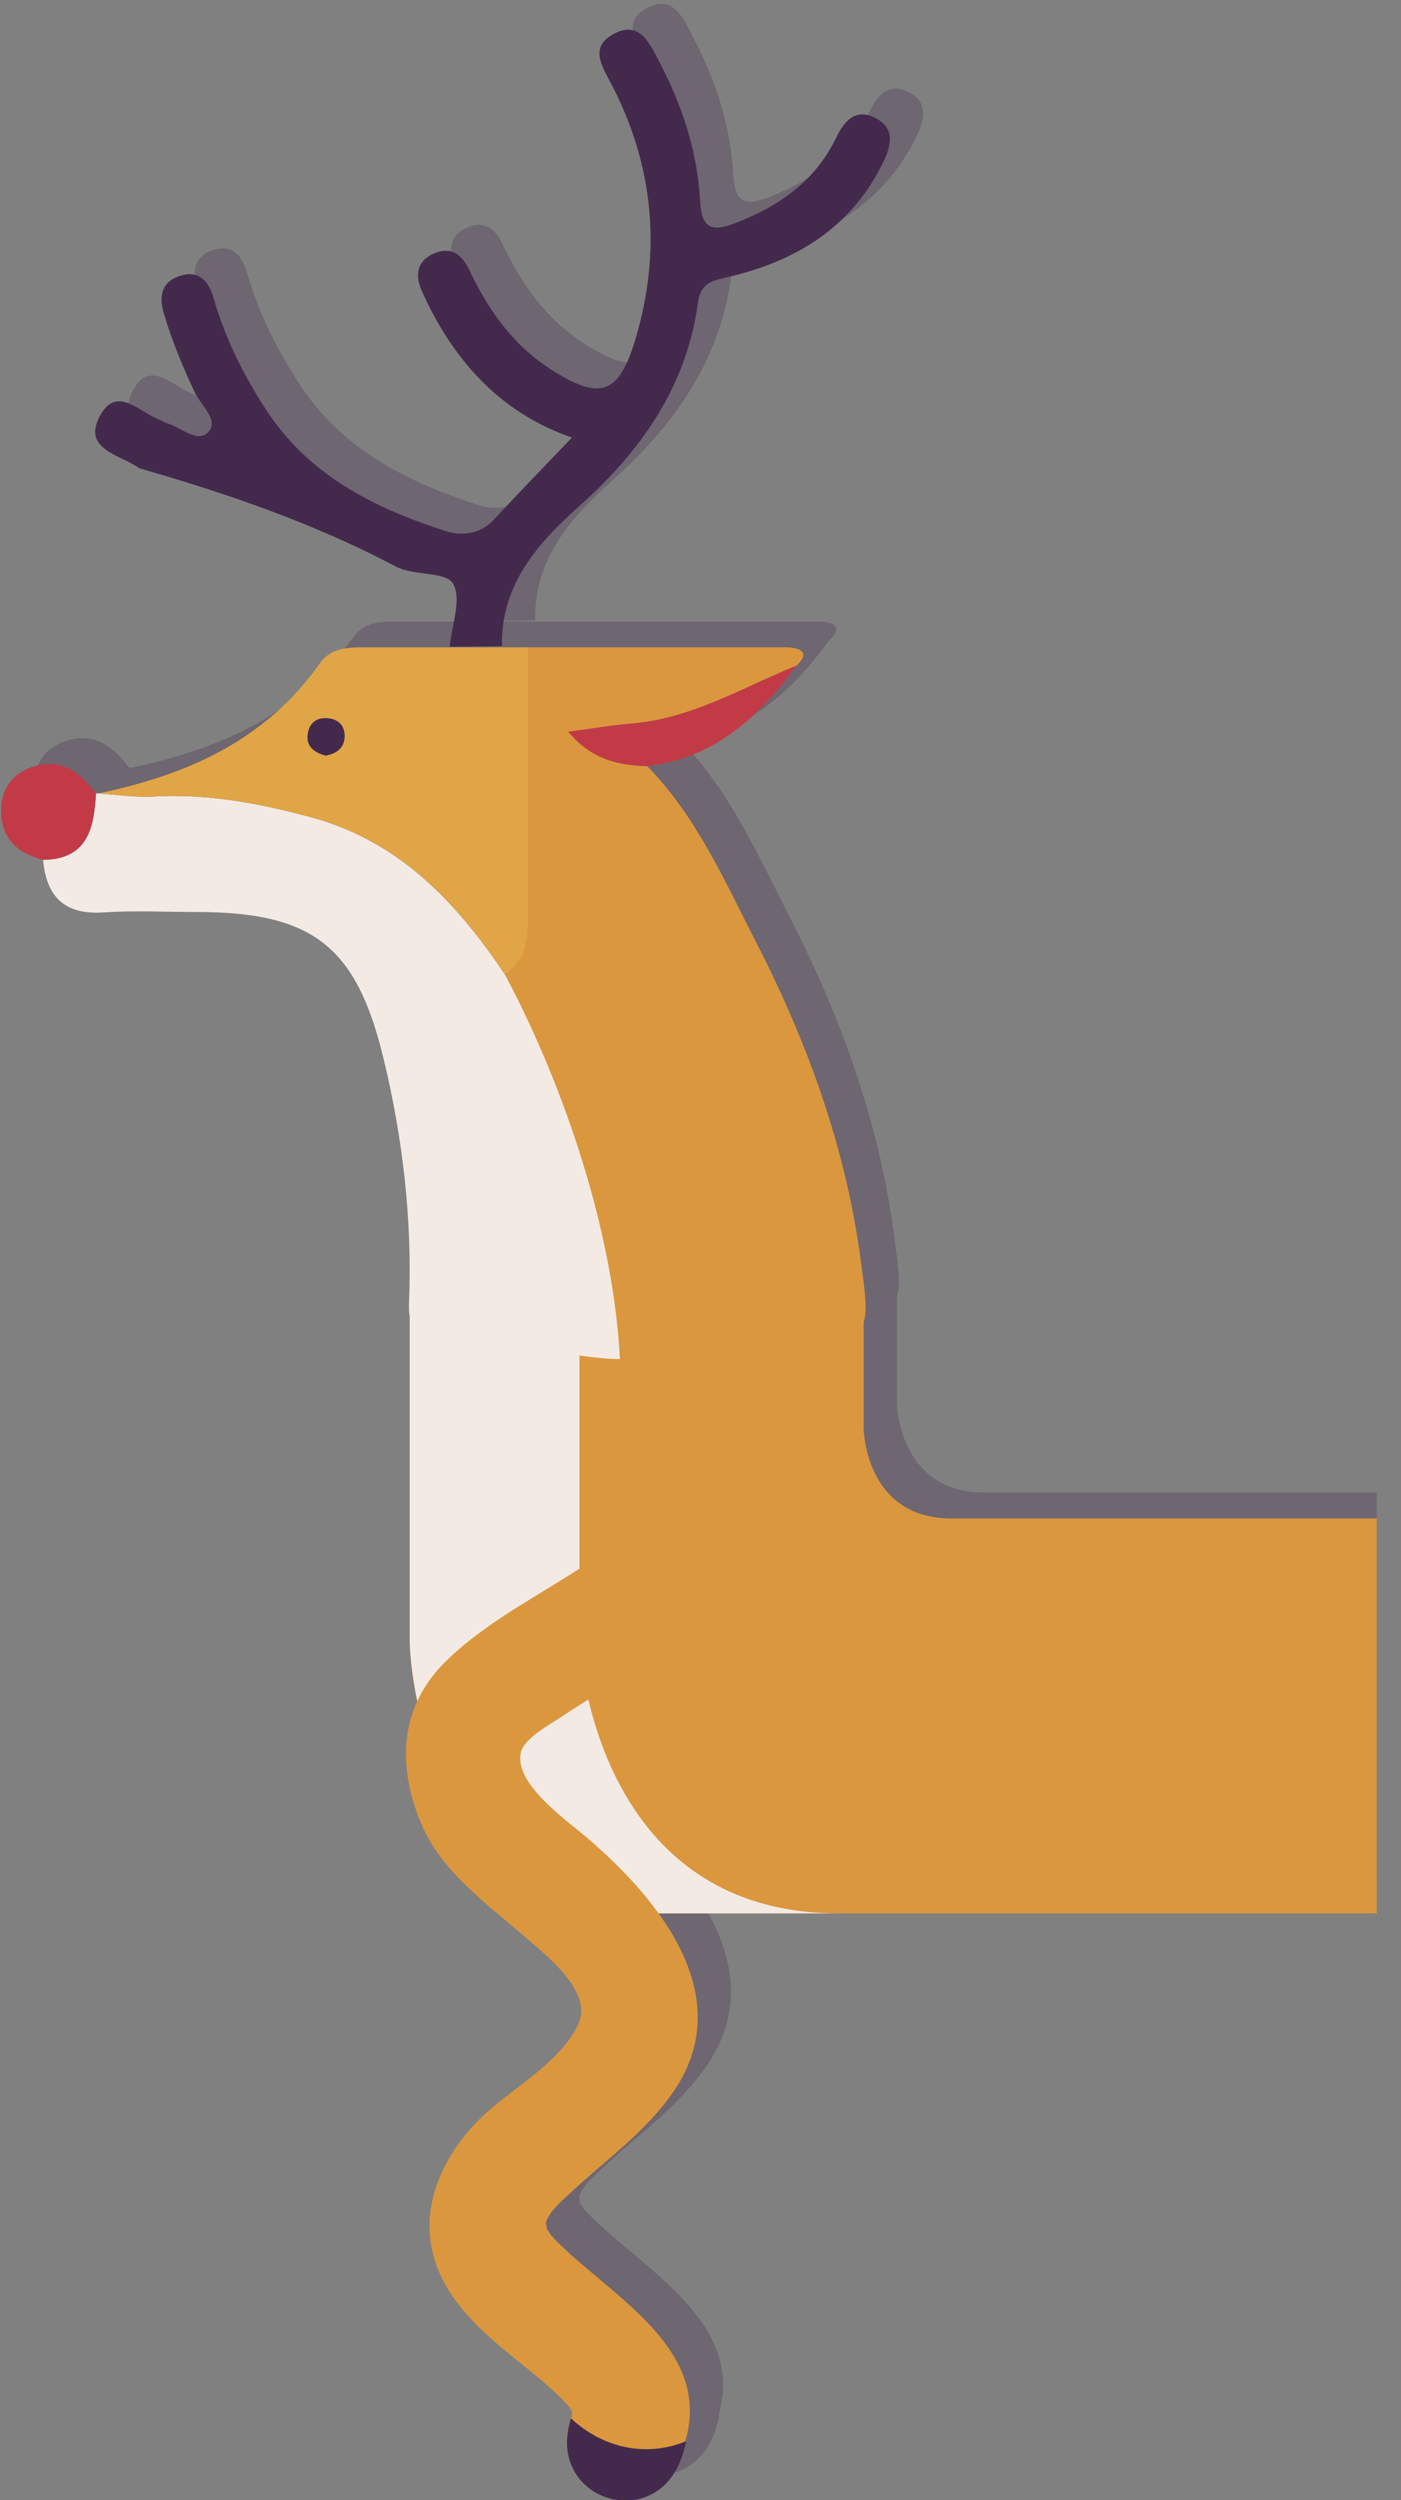 <?xml version="1.0" encoding="utf-8"?>
<!-- Generator: Adobe Illustrator 17.0.1, SVG Export Plug-In . SVG Version: 6.00 Build 0)  -->
<!DOCTYPE svg PUBLIC "-//W3C//DTD SVG 1.1//EN" "http://www.w3.org/Graphics/SVG/1.1/DTD/svg11.dtd">
<svg version="1.1" id="Capa_1" xmlns="http://www.w3.org/2000/svg" xmlns:xlink="http://www.w3.org/1999/xlink" x="0px" y="0px"
	 width="379.581px" height="677.392px" viewBox="0 -7.392 379.581 677.392" enable-background="new 0 -7.392 379.581 677.392"
	 xml:space="preserve">
<rect x="0" y="-7.392" width="379.581" height="677.392" fill="#808080" stroke="none"/>
<path opacity="0.3" fill="#432A4D" d="M373,397c0,0-82.978,0-106.281,0S243,372.835,243,372.835c0-2.862,0-10.541,0-29.096
	c1.082-3.104,0.335-8.406-0.902-17.484c-4.131-30.308-14.512-58.638-28.342-85.572c-8.482-16.52-16.05-33.882-29.409-47.498
	c0,0,0,0-0.001,0c18.143-2.124,30.223-13.245,40.394-27.209c0,0,0.001,0,0.001-0.001c5.467-5.048-2.664-4.984-2.664-4.984h-71.465
	l0,0h-43.781c-4.322,0.006-8.496,0.516-11.197,4.356c-14.686,20.877-36.055,30.239-59.992,35.224
	c4.34,0.307,8.698,0.925,13.02,0.897c-4.323,0.028-8.682-0.59-13.023-0.897c0.001,0,0.002,0,0.003-0.001
	c-0.213-0.015-0.426-0.034-0.638-0.047l0,0.001c0,0,0,0,0,0c-0.002,0.042-0.005,0.084-0.008,0.126
	c-4.401-6.038-9.816-9.944-17.643-7.121c-4.99,1.8-7.858,5.82-8.045,11.113c-0.273,7.763,4.097,12.116,11.36,13.923
	c0.897,10.039,5.849,14.973,16.443,14.245c8.332-0.573,16.735-0.114,25.106-0.114c31.461,0.001,43.326,9.24,50.662,39.557
	c5.261,21.737,7.83,43.836,6.942,66.125c-0.06,1.512-0.005,2.82,0.178,3.957v87.959v0.001c0,0,0.075,6.789,2.052,16.241
	c-4.788,10.435-3.633,22.202,1.278,33.648c5.397,12.58,17.962,21.567,27.973,30.249c5.443,4.72,18.452,14.725,14.42,23.493
	c-4.726,10.278-17.281,16.999-25.341,24.45c-10.12,9.357-17.404,22.972-14.264,37.05c2.809,12.592,12.749,21.417,22.354,29.169
	c4.44,3.583,8.889,7.116,12.952,11.132c1.464,1.448,1.988,2.183,2.618,3.246c-0.016,0.171-0.01,0.805-0.361,1.818
	c-0.001-0.001-0.003-0.002-0.004-0.003c-0.008,0.026-0.012,0.048-0.017,0.07c-0.006,0.018-0.009,0.031-0.015,0.049
	c-0.739,2.022-1.038,3.912-1.01,5.67c-0.69,17.982,25.031,24.045,31.31,4.065c0.389-1.237,0.715-2.451,0.984-3.643
	c-0.093,0.038-0.188,0.071-0.281,0.108c7.474-25.315-20.246-39.461-35.138-54.592c-1.388-1.41-1.965-2.35-3.063-4.353
	c1.273,2.322,0.446-0.303,0.395-0.06c0.653-3.073,4.345-6.195,7.344-8.968c9.28-8.579,19.044-15.453,26.569-25.813
	c12.483-17.185,7.275-34.624-3.325-49.332c0.211,0.001,0.414,0.011,0.626,0.011c14.662,0,31.232,0,48.183,0
	c-0.021,0-0.04-0.001-0.06-0.001C300.046,504,373,504,373,504V397z M145.975,249.583c-0.049,0.034-0.09,0.07-0.14,0.103
	c0.039,0.074,0.076,0.149,0.115,0.223c-0.039-0.074-0.078-0.15-0.117-0.224c-1.929-2.89-3.916-5.712-5.975-8.449
	c2.059,2.737,4.047,5.559,5.976,8.449C145.884,249.652,145.926,249.616,145.975,249.583z M100.718,188.836
	c0.928-0.778,1.56-1.898,1.635-3.562C102.278,186.938,101.646,188.059,100.718,188.836z M93.621,207.126
	c-0.117-0.032-0.235-0.062-0.352-0.094C93.386,207.064,93.504,207.094,93.621,207.126c0.736,0.201,1.464,0.412,2.185,0.633
	C95.085,207.538,94.357,207.327,93.621,207.126z"/>
<path opacity="0.3" fill="#432A4D" d="M46.09,112.023c0.293,0.189,0.581,0.426,0.906,0.52c23.871,6.893,47.27,14.926,69.346,26.604
	c4.773,2.525,13.458,1.246,15.411,4.595c2.402,4.118-0.366,11.25-0.9,17.08c4.714-0.049,9.428-0.097,14.137-0.148
	c-0.284-16.72,9.66-27.85,21.062-38.036c16.615-14.845,28.887-32.212,32.018-54.805c0.659-4.756,2.721-5.936,7.142-6.921
	c18.562-4.137,33.989-13.04,42.84-30.857c2.345-4.72,3.818-9.699-2.084-12.577c-5.26-2.565-8.215,0.873-10.461,5.514
	c-5.621,11.616-15.329,18.439-27.127,23c-6.443,2.491-9.291,1.721-9.699-5.96c-0.712-13.397-4.896-26.004-11.14-37.85
	c-2.567-4.87-5.294-11.247-12.425-7.303c-6.51,3.6-2.946,8.737-0.463,13.516c11.482,22.097,13.621,45.237,6.531,69.019
	c-4.528,15.191-9.543,16.821-22.901,8.294c-10.343-6.602-17.09-16.243-22.242-27.156c-1.861-3.942-4.821-6.185-9.225-4.383
	c-4.914,2.011-5.458,5.986-3.479,10.392c1.566,3.486,3.326,6.913,5.303,10.184c8.242,13.636,19.532,23.941,35.306,29.421
	c-7.94,8.328-14.731,15.311-21.352,22.451c-3.59,3.871-8.943,4.123-12.521,2.977c-19.441-6.228-37.378-15.047-49.067-33.104
	c-6.117-9.449-11.066-19.351-14.155-30.168c-1.337-4.679-4.09-7.602-9.128-5.962c-4.829,1.573-5.777,5.281-4.356,10.105
	c2.177,7.392,5.123,14.427,8.364,21.398c1.651,3.551,6.713,7.527,3.706,10.795c-2.904,3.156-7.487-1.35-11.342-2.442
	c-0.661-0.187-1.236-0.661-1.888-0.898c-5.365-1.949-11.558-9.533-16.123-1.052C31.319,107.12,40.897,108.676,46.09,112.023z"/>
<g>
	<g>
		<path fill="#DB973E" d="M373,511c0,0-126.66,0-193.945,0S111,437.295,111,437.295v-93.639l123,0.383c0,48.556,0,35.796,0,35.796
			S234.416,404,257.719,404S373,404,373,404V511z"/>
		<path fill="#DB973E" d="M141.613,167.991h71.465c0,0,8.131-0.064,2.664,4.984c-14.65,5.973-28.438,14.364-44.748,15.689
			c-5.306,0.431-10.572,1.351-17.015,2.2c6.372,7.62,13.624,9.053,21.368,9.321c13.359,13.616,20.927,30.978,29.409,47.498
			c13.83,26.934,24.211,55.264,28.342,85.572c2.984,21.89,3.152,21.87-18.443,21.841c-18.835-0.026-37.67-0.058-56.504-0.088
			c-1.682-33.95-4.989-67.547-21.316-98.322c5.195-3.462,4.785-8.818,4.783-14.056C141.607,217.888,141.613,167.991,141.613,167.991
			z"/>
		<path fill="#F4EAE4" d="M136.833,256.685c16.328,30.775,29.437,70.195,31.119,104.145c-12.906-0.034-34.899-6.284-47.783-5.777
			c-7.534,0.297-9.631-2.541-9.347-9.674c0.888-22.289-1.681-44.388-6.942-66.125c-7.336-30.317-19.201-39.556-50.662-39.557
			c-8.371,0-16.774-0.459-25.106,0.114c-10.594,0.728-15.546-4.206-16.443-14.245c12.144-0.161,13.792-8.662,14.336-18.041
			c5.201,0.328,10.432,1.177,15.598,0.884c14.741-0.836,29.011,1.89,43.018,5.717C108.17,220.559,123.788,237.144,136.833,256.685z"
			/>
		<path fill="#432A4D" d="M121.853,167.822c0.534-5.83,3.302-12.962,0.9-17.08c-1.953-3.349-10.638-2.07-15.411-4.595
			c-22.076-11.678-45.475-19.711-69.346-26.604c-0.325-0.094-0.613-0.331-0.906-0.52c-5.193-3.347-14.771-4.903-10.006-13.757
			c4.565-8.481,10.758-0.897,16.123,1.052c0.652,0.237,1.227,0.711,1.888,0.898c3.855,1.092,8.438,5.598,11.342,2.442
			c3.007-3.268-2.055-7.244-3.706-10.795c-3.241-6.971-6.187-14.006-8.364-21.398c-1.421-4.824-0.473-8.532,4.356-10.105
			c5.038-1.64,7.791,1.283,9.128,5.962c3.089,10.817,8.038,20.719,14.155,30.168c11.689,18.057,29.626,26.876,49.067,33.104
			c3.578,1.146,8.931,0.894,12.521-2.977c6.621-7.14,13.412-14.123,21.352-22.451c-15.774-5.48-27.064-15.785-35.306-29.421
			c-1.977-3.271-3.737-6.698-5.303-10.184c-1.979-4.406-1.435-8.381,3.479-10.392c4.404-1.802,7.364,0.441,9.225,4.383
			c5.152,10.913,11.899,20.554,22.242,27.156c13.358,8.527,18.373,6.897,22.901-8.294c7.09-23.782,4.951-46.922-6.531-69.019
			c-2.483-4.779-6.047-9.916,0.463-13.516c7.131-3.944,9.858,2.433,12.425,7.303c6.244,11.846,10.428,24.453,11.14,37.85
			c0.408,7.681,3.256,8.451,9.699,5.96c11.798-4.561,21.506-11.384,27.127-23c2.246-4.641,5.201-8.079,10.461-5.514
			c5.902,2.878,4.429,7.857,2.084,12.577c-8.851,17.817-24.278,26.72-42.84,30.857c-4.421,0.985-6.483,2.165-7.142,6.921
			c-3.131,22.593-15.403,39.96-32.018,54.805c-11.402,10.186-21.346,21.316-21.062,38.036
			C131.281,167.725,126.567,167.773,121.853,167.822z"/>
		<path fill="#E0A546" d="M142.996,167.991c0,0-0.006,49.897,0.004,74.638c0.002,5.238-0.971,10.594-6.166,14.056
			c-13.047-19.54-28.665-36.126-52.213-42.559c-14.007-3.826-28.276-6.553-43.018-5.717c-5.166,0.293-10.397-0.557-15.598-0.885
			c0-0.001,0.028,0.176,0.028,0.176c24.185-4.953,45.791-14.298,60.602-35.353c2.701-3.84,6.875-4.35,11.197-4.356L142.996,167.991
			L142.996,167.991z M88.301,197.34c2.524-0.583,4.903-1.738,5.051-5.065c0.122-2.735-1.339-4.592-4.078-5.006
			c-3.189-0.483-5.44,1.003-5.895,4.185C82.917,194.685,84.927,196.451,88.301,197.34z"/>
		<path fill="#C33A47" d="M175.346,200.185c-7.744-0.267-14.996-1.701-21.368-9.321c6.443-0.849,11.71-1.769,17.015-2.2
			c16.31-1.325,30.098-9.716,44.748-15.689C205.57,186.94,193.489,198.061,175.346,200.185z"/>
		<path fill="#C33A47" d="M26.035,207.701c0,0-0.028-0.177-0.028-0.176c-0.544,9.38-2.193,17.881-14.336,18.042
			c-7.264-1.807-11.635-6.16-11.362-13.924c0.187-5.293,3.055-9.313,8.045-11.113C16.203,197.699,21.627,201.634,26.035,207.701z"/>
		<path fill="#432A4D" d="M88.301,197.34c-3.374-0.889-5.384-2.655-4.922-5.886c0.455-3.183,2.706-4.668,5.895-4.185
			c2.739,0.414,4.2,2.271,4.078,5.006C93.203,195.602,90.825,196.758,88.301,197.34z"/>
		<path fill="#F4EAE4" d="M157,437.295v-93.489l-46-0.149v93.639c0,0,0.77,73.705,68.055,73.705c14.662,0,31.232,0,48.183,0
			C159.953,511,157,437.295,157,437.295z"/>
	</g>
	<g>
		<path fill="#DB973E" d="M158.722,416.458c-12.806,8.557-27.061,15.482-38.102,26.416c-12.716,12.592-12.966,28.75-6.29,44.311
			c5.397,12.58,17.962,21.567,27.973,30.249c5.443,4.72,18.452,14.725,14.42,23.493c-4.726,10.278-17.281,16.999-25.341,24.45
			c-10.12,9.357-17.404,22.972-14.264,37.05c2.809,12.592,12.749,21.417,22.354,29.169c4.44,3.583,8.889,7.116,12.952,11.132
			c1.847,1.826,2.194,2.509,3.15,4.161c-0.962-1.663-0.154-1.1-0.929,1.019c-6.975,19.076,23.402,27.224,30.301,8.354
			c9.755-26.68-19.127-41.191-34.437-56.746c-1.388-1.41-1.965-2.35-3.063-4.353c1.273,2.322,0.446-0.303,0.395-0.06
			c0.653-3.073,4.345-6.195,7.344-8.968c9.28-8.579,19.044-15.453,26.569-25.813c19.1-26.295-3.214-53.184-22.896-69.976
			c-5.496-4.689-19.838-14.677-17.704-23.061c0.955-3.753,7.672-7.348,10.58-9.302c7.472-5.019,15.363-9.39,22.85-14.393
			C191.337,432.395,175.624,405.163,158.722,416.458L158.722,416.458z"/>
	</g>
	<path fill="#432A4D" d="M175.129,656.168c-7.745,0-14.849-3.147-20.452-8.379c-0.015,0.052-0.016,0.083-0.033,0.137
		c-6.975,22.19,23.402,31.667,30.301,9.717c0.389-1.237,0.715-2.451,0.984-3.643C182.543,655.38,178.919,656.168,175.129,656.168z"
		/>
</g>
</svg>
